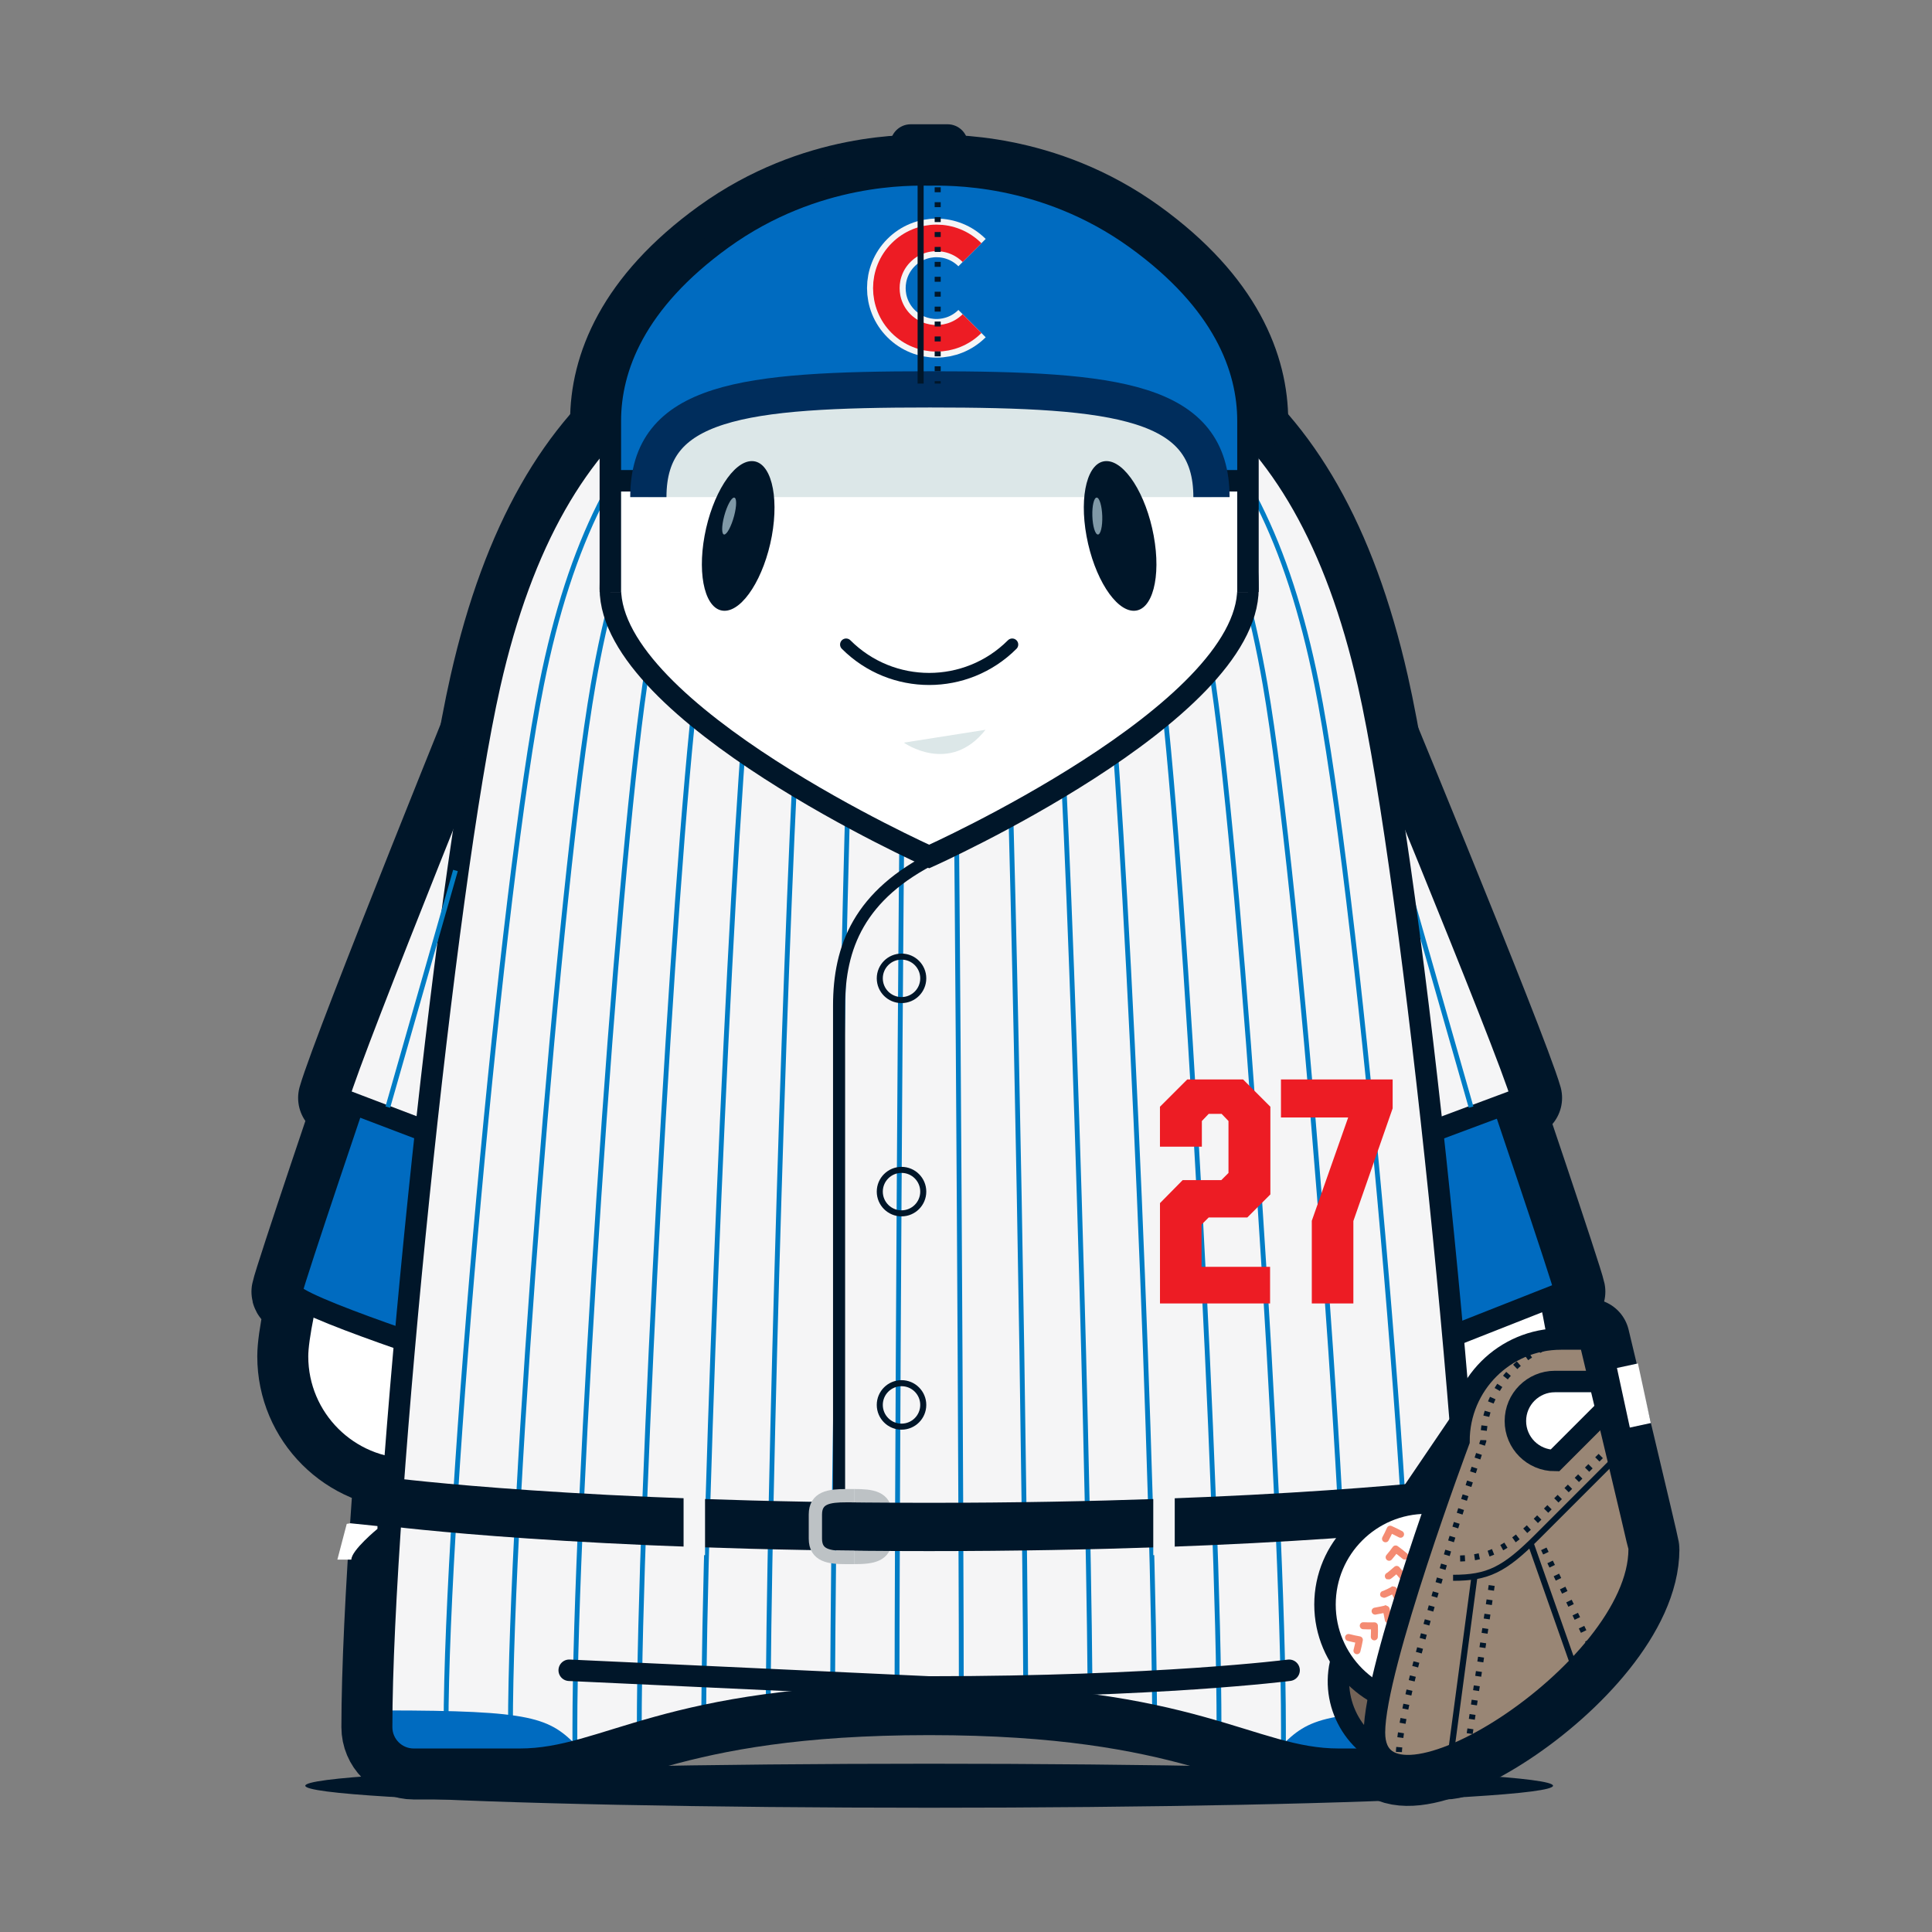 <svg height="72" viewBox="0 0 72 72" width="72" xmlns="http://www.w3.org/2000/svg" xmlns:xlink="http://www.w3.org/1999/xlink"><rect x="0" y="0" width="72" height="72" fill="#808080" stroke="none"/><clipPath id="a"><path d="m34.627 63.163c9.9 0 11.997 2.398 15.262 2.398h3.947c.66 0 1.195-.535 1.195-1.196 0-8.343-2.348-31.425-4.031-38.856-2.441-10.765-8.299-13.765-16.373-13.765s-13.932 3-16.372 13.765c-1.685 7.432-4.032 30.514-4.032 38.856 0 .661.535 1.196 1.195 1.196h3.947c3.265.001 5.362-2.398 15.262-2.398z"/></clipPath><path d="m59.234 49.901h-1.06c-2.1 0-3.802 1.702-3.802 3.803 0 0-3.15 8.418-3.15 10.862 0 3.894 9.865-2.262 9.865-6.834.001-.09-1.853-7.831-1.853-7.831z" fill="#d0d2d3" stroke="#001629" stroke-linecap="round" stroke-linejoin="round" stroke-width="3"/><g fill="#001629" stroke="#001629" stroke-linecap="round" stroke-linejoin="round" stroke-width="3"><path d="m49.692 50.548c0 2.324 1.884 4.208 4.209 4.208 2.324 0 4.208-1.884 4.208-4.208 0-2.73-4.939-18.263-7.166-23.253m4.688 12.695s2.6 7.665 2.696 8.146l-6.837 2.696-.674-10.747m-.581-15.385s5.939 14.326 6.479 16.216l-6.508 2.429m-30.701 7.203c0 2.324-1.884 4.208-4.208 4.208s-4.209-1.884-4.209-4.208c0-2.73 4.939-18.263 7.167-23.253m-4.689 12.695s-2.6 7.665-2.695 8.146c-.097.481 6.837 2.696 6.837 2.696l.674-10.747m.58-15.385s-5.812 14.326-6.352 16.216l6.381 2.429"/><path d="m34.627 63.163c9.9 0 11.997 2.398 15.262 2.398h3.947c.66 0 1.195-.535 1.195-1.196 0-8.343-2.348-31.425-4.031-38.856-2.441-10.765-8.299-13.765-16.373-13.765s-13.932 3-16.372 13.765c-1.685 7.432-4.032 30.514-4.032 38.856 0 .661.535 1.196 1.195 1.196h3.947c3.265.001 5.362-2.398 15.262-2.398z"/></g><path d="m46.508 22.062v-6.376c0-1.961-.908-4.431-4.169-6.787-3.473-2.508-7.061-2.38-7.71-2.38-.653 0-4.239-.128-7.713 2.38-3.26 2.356-4.17 4.826-4.17 6.787v6.376" fill="#fff" stroke="#001629" stroke-width="3"/><path d="m49.692 50.548c0 2.324 1.884 4.208 4.209 4.208 2.324 0 4.208-1.884 4.208-4.208 0-2.73-4.939-18.263-7.166-23.253" fill="#fff" stroke="#001629" stroke-width=".8"/><path d="m55.631 39.99s2.6 7.665 2.696 8.146l-6.837 2.696-.674-10.747" fill="#006bc0" stroke="#001629" stroke-width=".8"/><path d="m50.235 24.7s5.939 14.326 6.479 16.216l-6.508 2.429" fill="#f5f5f6" stroke="#001629" stroke-width=".8"/><path d="m54.822 41.26-2.519-8.82" fill="none" stroke="#007dc5" stroke-miterlimit="10" stroke-width=".18"/><path d="m19.505 50.548c0 2.324-1.884 4.208-4.208 4.208s-4.209-1.884-4.209-4.208c0-2.73 4.939-18.263 7.167-23.253" fill="#fff" stroke="#001629" stroke-width=".8"/><path d="m13.566 39.99s-2.6 7.665-2.695 8.146c-.097.481 6.837 2.696 6.837 2.696l.674-10.747" fill="#006bc0" stroke="#001629" stroke-width=".8"/><path d="m18.962 24.7s-5.812 14.326-6.352 16.216l6.381 2.429" fill="#f5f5f6" stroke="#001629" stroke-width=".8"/><path d="m34.627 63.163c9.9 0 11.997 2.398 15.262 2.398h3.947c.66 0 1.195-.535 1.195-1.196 0-8.343-2.348-31.425-4.031-38.856-2.441-10.765-8.299-13.765-16.373-13.765s-13.932 3-16.372 13.765c-1.685 7.432-4.032 30.514-4.032 38.856 0 .661.535 1.196 1.195 1.196h3.947c3.265.001 5.362-2.398 15.262-2.398z" fill="#f5f5f6"/><g clip-path="url(#a)" fill="none" stroke="#007dc5" stroke-miterlimit="10" stroke-width=".18"><path d="m34.627 11.744c-8.074 0-13.932 3-16.372 13.765-1.685 7.432-4.032 30.514-4.032 38.856v3.715m20.404-56.336c-7.124 0-12.293 3-14.445 13.765-1.487 7.432-3.559 30.514-3.559 38.856v3.715m18.004-56.336c-6.175 0-10.653 3-12.52 13.765-1.289 7.432-3.084 30.514-3.084 38.856v3.715m15.604-56.336c-5.225 0-9.015 3-10.594 13.765-1.09 7.432-2.609 30.514-2.609 38.856v3.715m13.203-56.336c-4.274 0-7.376 3-8.668 13.765-.892 7.432-2.135 30.514-2.135 38.856v3.715m10.803-56.336c-3.324 0-5.736 3-6.741 13.765-.694 7.432-1.66 30.514-1.66 38.856v3.715m8.401-56.336c-2.375 0-4.098 3-4.814 13.765-.496 7.432-1.187 30.514-1.187 38.856v3.715m6.001-56.336c-1.425 0-2.459 3-2.889 13.765-.298 7.432-.712 30.514-.712 38.856v3.715m3.601-56.336c-.475 0-.819 3-.963 13.765-.1 7.432-.237 30.514-.237 38.856v3.715m1.2-56.336c.475 0 .819 3 .964 13.765.099 7.432.236 30.514.236 38.856v3.715m-1.2-56.336c1.425 0 2.459 3 2.89 13.765.297 7.432.711 30.514.711 38.856v3.715m-3.601-56.336c2.375 0 4.098 3 4.816 13.765.494 7.432 1.185 30.514 1.185 38.856v3.715m-6.001-56.336c3.324 0 5.736 3 6.742 13.765.693 7.432 1.66 30.514 1.66 38.856v3.715m-8.402-56.336c4.274 0 7.375 3 8.668 13.765.892 7.432 2.134 30.514 2.134 38.856v3.715m-10.802-56.336c5.225 0 9.015 3 10.595 13.765 1.089 7.432 2.608 30.514 2.608 38.856v3.715m-13.203-56.336c6.175 0 10.653 3 12.521 13.765 1.287 7.432 3.083 30.514 3.083 38.856v3.715m-15.604-56.336c7.124 0 12.293 3 14.447 13.765 1.485 7.432 3.557 30.514 3.557 38.856v3.715m-18.004-56.336c8.074 0 13.932 3 16.373 13.765 1.684 7.432 4.031 30.514 4.031 38.856v3.715"/></g><ellipse cx="34.627" cy="66.549" fill="#001629" rx="23.25" ry=".82"/><path d="m21.533 65.093c-1.08-1.08-1.621-1.35-7.223-1.35v1.215l.54.54h5.603zm26.188 0c1.08-1.08 1.621-1.35 7.223-1.35v1.215l-.54.54h-5.603z" fill="#006bc0"/><path d="m34.627 63.163c9.9 0 11.997 2.398 15.262 2.398h3.947c.66 0 1.195-.535 1.195-1.196 0-8.343-2.348-31.425-4.031-38.856-2.441-10.765-8.299-13.765-16.373-13.765s-13.932 3-16.372 13.765c-1.685 7.432-4.032 30.514-4.032 38.856 0 .661.535 1.196 1.195 1.196h3.947c3.265.001 5.362-2.398 15.262-2.398z" fill="none" stroke="#001629" stroke-width=".8"/><path d="m34.627 13.349c8.195 0 11.881 3.919 11.881 8.583 0 4.662-11.881 9.988-11.881 9.988s-11.881-5.326-11.881-9.988c0-4.664 3.686-8.583 11.881-8.583z" fill="#fff"/><path d="m34.627 13.349c8.195 0 11.881 3.919 11.881 8.583 0 4.662-11.881 9.988-11.881 9.988s-11.881-5.326-11.881-9.988c0-4.664 3.686-8.583 11.881-8.583z" fill="none" stroke="#001629" stroke-width=".8"/><path d="m46.508 22.062v-6.376c0-1.961-.908-4.431-4.169-6.787-3.473-2.508-7.061-2.38-7.71-2.38-.653 0-4.239-.128-7.713 2.38-3.26 2.356-4.17 4.826-4.17 6.787v6.376" fill="#fff"/><path d="m45.023 17.917h1.484v-2.231c0-1.961-.908-4.431-4.169-6.787-3.473-2.508-7.061-2.38-7.71-2.38-.653 0-4.239-.128-7.713 2.38-3.26 2.356-4.17 4.826-4.17 6.787v2.231z" fill="#006bc0"/><path d="m36.225 12.06c-.731.73-1.916.73-2.646 0s-.73-1.915 0-2.646 1.915-.73 2.646 0" fill="none" stroke="#f5f5f6" stroke-width="1.44"/><path d="m36.225 12.06c-.731.73-1.916.73-2.646 0s-.73-1.915 0-2.646 1.915-.73 2.646 0" fill="none" stroke="#ed1c24" stroke-width=".99"/><path d="m46.508 22.062v-6.376c0-1.961-.908-4.431-4.169-6.787-3.473-2.508-7.061-2.38-7.71-2.38-.653 0-4.239-.128-7.713 2.38-3.26 2.356-4.17 4.826-4.17 6.787v6.376" fill="none" stroke="#001629" stroke-width=".8"/><path d="m36.727 27.197-3.043.479s1.705 1.22 3.043-.479z" fill="#dce7e8"/><path d="m48.041 62.246s-4.851.622-13.414.622l-13.414-.622" fill="none" stroke="#001629" stroke-linecap="round" stroke-linejoin="round" stroke-width=".8"/><path d="m31.846 55.739c.637 0 1.152.065 1.152.702v.9c0 .636-.516.702-1.152.702" fill="none" stroke="#bdc2c5" stroke-miterlimit="10" stroke-width=".495"/><path d="m54.748 55.971s-7.276.934-20.121.934c-12.846 0-20.121-.934-20.121-.934" fill="none" stroke="#001629" stroke-width="1.8"/><path d="m46.57 17.917h-23.83" fill="none" stroke="#001629" stroke-width=".8"/><path d="m34.896 31.92c-2.893 1.42-3.626 3.397-3.626 5.558v18.87" fill="none" stroke="#001629" stroke-width=".45"/><path d="m25.875 55.075v2.88m17.504-2.88v2.88" fill="none" stroke="#f5f5f6" stroke-width=".8"/><path d="m45.148 18.527c0-3.585-3.467-4.016-10.49-4.016-7.028 0-10.496.431-10.496 4.016" fill="#dce7e8" stroke="#002d5c" stroke-width="1.35"/><path d="m28.763 19.982c-.285 1.541-1.075 2.785-1.767 2.78-.692-.006-1.021-1.257-.738-2.798.284-1.541 1.074-2.786 1.766-2.78.691.004 1.021 1.257.739 2.798z" fill="#001629"/><path d="m27.357 19.232c-.102.381-.266.688-.367.688s-.103-.308-.001-.688c.101-.381.266-.688.368-.688s.102.308 0 .688z" fill="#8099a7"/><path d="m40.492 19.982c.284 1.541 1.074 2.785 1.766 2.78.691-.006 1.021-1.257.737-2.798-.283-1.541-1.074-2.786-1.765-2.78-.691.004-1.022 1.257-.738 2.798z" fill="#001629"/><path d="m40.709 19.232c.012.381.105.688.207.688s.174-.308.162-.688c-.013-.381-.105-.688-.207-.688s-.175.308-.162.688z" fill="#8099a7"/><g stroke="#001629"><g fill="none"><path d="m37.722 24.02c-1.71 1.71-4.48 1.71-6.19 0" stroke-linecap="round" stroke-linejoin="round" stroke-width=".45"/><g stroke-width=".225"><path d="m34.309 6.519v7.776m.636-7.776v.089"/><path d="m34.945 6.979v7.041" stroke-dasharray=".185 .371"/><path d="m34.945 14.205v.09"/></g><circle cx="33.597" cy="36.46" r=".81" stroke-miterlimit="10" stroke-width=".225"/><circle cx="33.597" cy="44.408" r=".81" stroke-miterlimit="10" stroke-width=".225"/><circle cx="33.597" cy="52.357" r=".81" stroke-miterlimit="10" stroke-width=".225"/></g><path d="m52.278 65.65c-1.651-.367-2.691-2.002-2.325-3.652l4.641-6.248c.367-1.65-.48-3.606 1.17-3.24l-.834 2.85c1.65.366 2.691 2.002 2.324 3.652" fill="#736357" stroke-width=".8"/><circle cx="53.159" cy="59.797" fill="#fff" r="3.78" stroke-width=".8"/></g><path d="m50.57 61.517.049-.206.04-.199-.206-.041-.197-.047m.961-.023.006-.21-.003-.201-.212.002-.203-.006m.933-.227s-.072-.402-.091-.405c.012.014-.401.088-.401.088m.865-.421c.016-.002-.169-.381-.184-.378.011.011-.354.186-.364.175m.757-.599c.018-.004-.27-.332-.27-.332s-.293.258-.31.25m.612-.746-.171-.139-.17-.127-.12.161-.122.149m.425-.858-.195-.1-.19-.088-.086.184-.089.173m4.159.745-.049.206-.04.199.207.041.196.047m-.961.022-.006.21.003.201.212-.002.204.006m-.934.228s.072.402.091.404c-.012-.014.401-.088.401-.088m-.865.422c-.015.002.169.381.184.378-.011-.011.354-.185.364-.175m-.757.598c-.018.004.27.332.27.332s.294-.258.31-.25m-.611.747.171.139.17.127.12-.161.122-.149m-.426.858.195.1.19.088.086-.184.089-.173" style="stroke:#f48b72;stroke-width:.261;stroke-linecap:round;stroke-linejoin:round;stroke-miterlimit:10;fill:none"/><path d="m59.234 49.901h-1.06c-2.1 0-3.802 1.702-3.802 3.803 0 0-3.15 8.418-3.15 10.862 0 3.894 9.865-2.262 9.865-6.834.001-.09-1.853-7.831-1.853-7.831z" fill="#998675"/><path d="m59.598 51.485h-1.652c-.812 0-1.472.659-1.472 1.472s.659 1.471 1.472 1.471l1.799-1.799" fill="#fff" stroke="#001629" stroke-width=".8"/><g fill="none"><path d="m59.234 49.901h-1.06c-2.1 0-3.802 1.702-3.802 3.803 0 0-3.15 8.418-3.15 10.862 0 3.894 9.865-2.262 9.865-6.834.001-.09-1.853-7.831-1.853-7.831z" stroke="#001629" stroke-width=".8"/><path d="m59.08 49.901c-2.1 0-3.803 1.702-3.803 3.803 0 0-3.149 9.317-3.149 11.762" stroke="#001629" stroke-dasharray=".18 .36" stroke-width=".225"/><path d="m60.65 50.896.48 2.221" stroke="#fff" stroke-width=".8"/><path d="m60.037 53.879-2.768 2.768c-1.216 1.215-2.038 1.434-2.973 1.434" stroke="#001629" stroke-dasharray=".18 .36" stroke-width=".225"/><path d="m60.037 54.521-2.768 2.768c-1.216 1.215-1.822 1.511-3.117 1.511" stroke="#001629" stroke-width=".225"/><path d="m55.591 59.087-.82 5.524m2.762-6.89 1.694 3.515" stroke="#001629" stroke-dasharray=".18 .36" stroke-width=".225"/><path d="m57.047 57.527 1.637 4.653m-3.741-3.38-.863 6.473" stroke="#001629" stroke-width=".225"/></g><path d="m36.075 5.394c0 .421-.341.762-.763.762h-1.371c-.422 0-.763-.341-.763-.762s.341-.763.763-.763h1.371c.422 0 .763.342.763.763zm18.36 46.872-2.142 3.156 1.521.057.559-1.775z" fill="#001629"/><path d="m13.059 56.768 1.008.104v.104s-.973.799-.973 1.146h-.521l.349-1.331z" fill="#fff"/><path d="m14.453 41.26 2.521-8.82" fill="none" stroke="#007dc5" stroke-miterlimit="10" stroke-width=".18"/><path d="m31.846 58.044h-.307c-.637 0-1.152-.066-1.152-.702v-.9c0-.637.516-.702 1.152-.702h.307" fill="none" stroke="#bdc2c5" stroke-miterlimit="10" stroke-width=".495"/><path d="m43.228 44.838.847-.859h1.44l.267-.266v-1.936l-.255-.266h-.483l-.254.266v.956h-1.562v-1.488l1.017-1.017h2.081l1.017 1.017v3.267l-.859.859h-1.439l-.267.266v1.573h2.554v1.367h-4.103v-3.739zm5.66.654 1.355-3.848h-2.505v-1.416h4.162v1.077l-1.464 4.199v3.073h-1.549v-3.085z" fill="#ed1c24"/></svg>